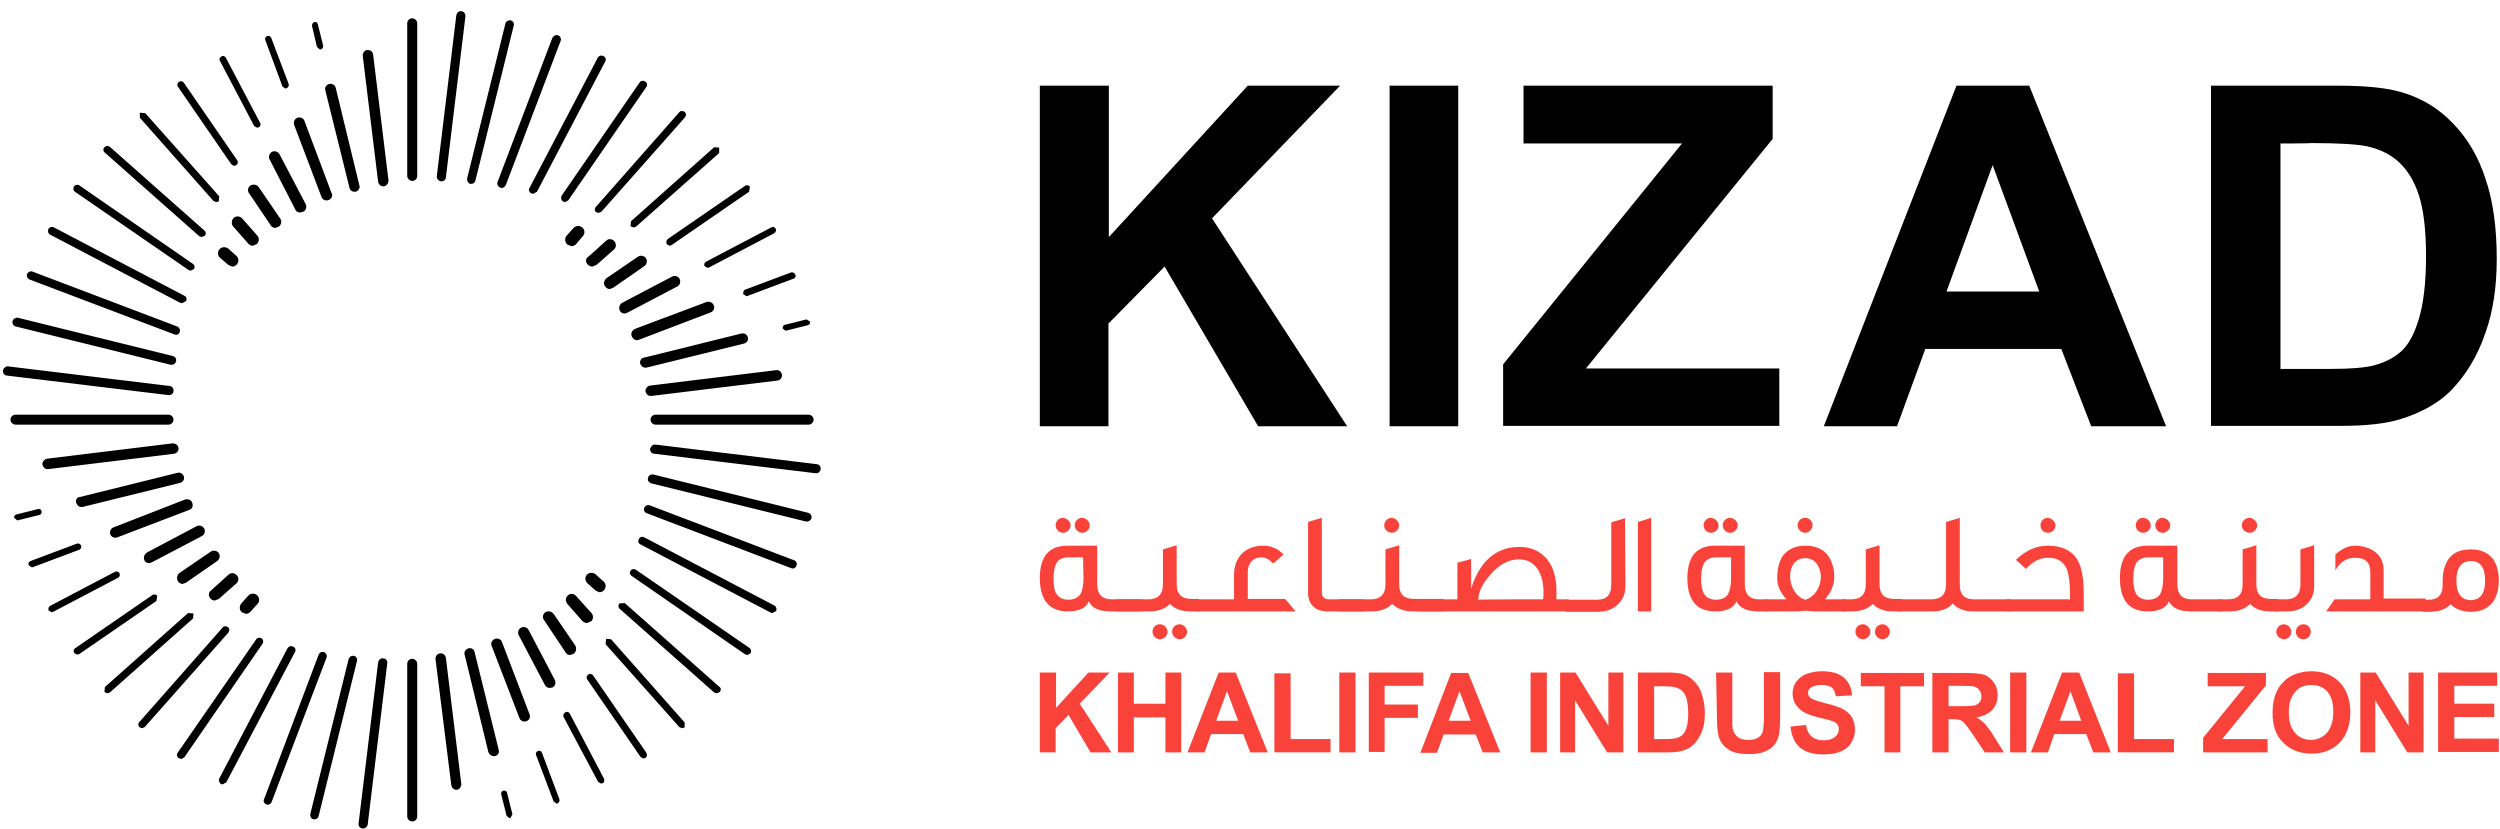 <?xml version="1.0" encoding="iso-8859-1"?>
<!-- Generator: Adobe Illustrator 26.3.1, SVG Export Plug-In . SVG Version: 6.00 Build 0)  -->
<svg version="1.1" id="Layer_1" xmlns="http://www.w3.org/2000/svg" xmlns:xlink="http://www.w3.org/1999/xlink" x="0px" y="0px"
	 viewBox="0 0 208 69" style="enable-background:new 0 0 208 69;" xml:space="preserve">
<path style="fill:#000000;" d="M47.204,20.347l0.346,0.138c0.138,0,0.277-0.069,0.381-0.173l0.554-0.658
	c0.208-0.208,0.173-0.554-0.035-0.727c-0.208-0.173-0.519-0.173-0.727,0.035l-0.588,0.657
	C46.961,19.827,46.996,20.174,47.204,20.347z M48.899,22.008c0.104,0.104,0.242,0.173,0.381,0.173l0.346-0.138l1.453-1.28
	c0.208-0.173,0.208-0.484,0.035-0.692c-0.173-0.208-0.519-0.242-0.692-0.035l-1.419,1.28C48.692,21.489,48.692,21.8,48.899,22.008z
	 M50.353,23.841c0.104,0.138,0.242,0.208,0.381,0.208l0.277-0.104l2.595-1.799c0.208-0.138,0.277-0.45,0.138-0.657
	c-0.138-0.208-0.45-0.277-0.657-0.138l-2.63,1.799C50.249,23.323,50.18,23.634,50.353,23.841z M51.564,25.848
	c0.104,0.173,0.242,0.242,0.415,0.242l0.208-0.069l4.152-2.18c0.242-0.104,0.311-0.415,0.208-0.623
	c-0.104-0.242-0.415-0.312-0.623-0.208l-4.152,2.18C51.529,25.33,51.46,25.641,51.564,25.848z M52.567,27.994
	c0.069,0.173,0.242,0.312,0.415,0.312l0.173-0.035l5.986-2.284c0.242-0.104,0.346-0.346,0.242-0.588
	c-0.104-0.242-0.346-0.346-0.588-0.277l-5.986,2.249C52.567,27.51,52.463,27.752,52.567,27.994z M53.259,30.243
	c0.069,0.208,0.242,0.346,0.415,0.346h0.104l8.132-2.007c0.242-0.069,0.381-0.311,0.311-0.519c-0.069-0.242-0.311-0.381-0.554-0.311
	l-8.097,2.007C53.363,29.759,53.225,30.001,53.259,30.243z M53.709,32.562c0.035,0.208,0.208,0.381,0.415,0.381h0.069l10.485-1.28
	c0.242-0.035,0.415-0.242,0.381-0.484c-0.035-0.242-0.242-0.415-0.484-0.381l-10.485,1.28
	C53.847,32.112,53.674,32.354,53.709,32.562z M67.274,35.33c0.208,0,0.415-0.173,0.415-0.415s-0.208-0.415-0.415-0.415H54.54
	c-0.208,0-0.415,0.173-0.415,0.415s0.208,0.415,0.415,0.415H67.274z M67.896,39.378c0.208,0,0.346-0.138,0.381-0.346
	c0.035-0.208-0.138-0.415-0.346-0.415L54.54,36.991c-0.208-0.035-0.381,0.138-0.45,0.346c-0.035,0.208,0.138,0.415,0.346,0.415
	L67.896,39.378z M67.066,43.392h0.069c0.173,0,0.311-0.104,0.381-0.277c0.035-0.208-0.069-0.381-0.277-0.45l-12.872-3.184
	c-0.208-0.035-0.415,0.069-0.45,0.277c-0.069,0.208,0.069,0.381,0.242,0.45L67.066,43.392z M65.82,47.268l0.138,0.035
	c0.138,0,0.277-0.104,0.311-0.242c0.069-0.173,0-0.381-0.208-0.45l-12.007-4.568c-0.173-0.069-0.381,0.035-0.45,0.208
	c-0.069,0.173,0,0.381,0.208,0.45L65.82,47.268z M64.125,50.971l0.138,0.035l0.312-0.173c0.069-0.173,0-0.381-0.139-0.45
	l-10.831-5.675c-0.173-0.104-0.381-0.035-0.45,0.139c-0.104,0.173-0.035,0.381,0.138,0.45L64.125,50.971z M61.979,54.431
	l0.208,0.069l0.242-0.138c0.104-0.138,0.069-0.346-0.069-0.45l-9.447-6.505c-0.138-0.104-0.346-0.069-0.45,0.069
	c-0.104,0.138-0.069,0.346,0.104,0.45L61.979,54.431z M59.419,57.614l0.208,0.069l0.242-0.104c0.138-0.138,0.138-0.346-0.035-0.45
	l-7.855-6.955l-0.45,0.035c-0.104,0.138-0.104,0.346,0.035,0.45L59.419,57.614z M56.512,60.486l0.242,0.104l0.208-0.069v-0.415
	l-6.125-6.921l-0.415-0.035l-0.035,0.45L56.512,60.486z M53.294,62.978l0.242,0.138l0.173-0.069
	c0.138-0.104,0.138-0.277,0.069-0.415l-4.429-6.436c-0.104-0.139-0.277-0.173-0.415-0.069c-0.139,0.104-0.173,0.277-0.069,0.415
	L53.294,62.978z M49.764,65.054l0.242,0.138l0.138-0.035c0.138-0.069,0.173-0.242,0.104-0.381l-2.837-5.398
	c-0.069-0.139-0.242-0.208-0.381-0.104c-0.138,0.069-0.208,0.242-0.138,0.381L49.764,65.054z M46.062,66.68l0.242,0.173h0.069
	c0.138-0.069,0.208-0.208,0.173-0.346l-1.453-3.876c-0.035-0.138-0.208-0.208-0.346-0.138c-0.138,0.035-0.208,0.208-0.138,0.346
	L46.062,66.68z M42.152,67.892l0.242,0.173h0.069l0.173-0.311l-0.45-1.799c-0.035-0.138-0.173-0.208-0.311-0.173
	c-0.138,0.035-0.208,0.173-0.173,0.311L42.152,67.892z M49.557,49.137l0.311,0.138c0.139,0,0.312-0.069,0.381-0.173
	c0.208-0.208,0.173-0.554-0.035-0.727l-0.657-0.588c-0.208-0.173-0.554-0.173-0.727,0.035c-0.208,0.208-0.138,0.554,0.069,0.727
	L49.557,49.137z M48.449,51.663c0.104,0.104,0.242,0.173,0.381,0.173l0.346-0.138c0.208-0.173,0.208-0.484,0.035-0.692l-1.28-1.419
	c-0.173-0.208-0.519-0.242-0.692-0.035c-0.208,0.173-0.208,0.485-0.035,0.692L48.449,51.663z M47.065,54.292
	c0.069,0.138,0.242,0.208,0.381,0.208l0.277-0.104c0.208-0.138,0.277-0.45,0.138-0.692l-1.799-2.63
	c-0.173-0.208-0.45-0.277-0.692-0.139c-0.208,0.173-0.277,0.45-0.104,0.657L47.065,54.292z M45.335,56.992
	c0.104,0.173,0.242,0.242,0.415,0.242l0.208-0.035c0.242-0.104,0.311-0.415,0.208-0.623l-2.18-4.152
	c-0.138-0.242-0.381-0.311-0.623-0.208c-0.242,0.104-0.311,0.415-0.208,0.623L45.335,56.992z M43.224,59.76
	c0.069,0.173,0.242,0.277,0.415,0.277l0.173-0.035c0.242-0.104,0.346-0.346,0.242-0.588l-2.284-5.986
	c-0.069-0.242-0.346-0.346-0.588-0.277c-0.242,0.104-0.381,0.346-0.277,0.588L43.224,59.76z M40.629,62.563
	c0.069,0.208,0.242,0.346,0.45,0.346h0.104c0.242-0.069,0.381-0.277,0.311-0.519l-2.007-8.132c-0.035-0.242-0.277-0.381-0.519-0.312
	c-0.242,0.069-0.381,0.312-0.311,0.519L40.629,62.563z M37.549,65.331c0.035,0.208,0.208,0.381,0.415,0.381h0.035
	c0.242-0.035,0.381-0.242,0.381-0.485l-1.28-10.485c-0.035-0.242-0.242-0.415-0.484-0.381c-0.242,0.035-0.415,0.242-0.381,0.484
	L37.549,65.331z M33.881,67.926c0,0.242,0.208,0.415,0.415,0.415c0.242,0,0.415-0.173,0.415-0.415V55.227
	c0-0.242-0.208-0.415-0.415-0.415c-0.208,0-0.415,0.173-0.415,0.415V67.926z M30.144,68.93h0.069c0.173,0,0.346-0.138,0.381-0.346
	l1.626-13.391c0.035-0.208-0.104-0.415-0.346-0.415c-0.208-0.035-0.381,0.138-0.415,0.346l-1.626,13.392
	C29.798,68.722,29.937,68.895,30.144,68.93z M26.096,68.168h0.069c0.173,0,0.311-0.104,0.346-0.277l3.184-12.873
	c0.069-0.208-0.069-0.415-0.242-0.45c-0.208-0.035-0.381,0.069-0.45,0.277l-3.184,12.872C25.784,67.926,25.888,68.134,26.096,68.168
	z M22.151,66.923l0.104,0.035c0.138,0,0.311-0.104,0.346-0.242l4.568-12.007c0.069-0.173-0.035-0.381-0.208-0.45
	c-0.208-0.069-0.381,0.035-0.45,0.208l-4.533,12.007C21.874,66.646,21.978,66.854,22.151,66.923z M18.379,65.227l0.138,0.035
	l0.311-0.173l5.71-10.831c0.104-0.173,0.035-0.381-0.138-0.45c-0.173-0.104-0.381-0.035-0.485,0.138l-5.675,10.831
	C18.171,64.916,18.241,65.123,18.379,65.227z M14.884,63.082l0.208,0.069l0.242-0.138l6.505-9.447
	c0.104-0.138,0.069-0.346-0.069-0.45c-0.138-0.104-0.346-0.069-0.45,0.069l-6.54,9.447C14.677,62.77,14.711,62.978,14.884,63.082z
	 M11.631,60.521l0.208,0.069l0.208-0.104l6.955-7.855c0.104-0.138,0.104-0.346-0.035-0.45c-0.139-0.104-0.346-0.104-0.45,0.035
	l-6.921,7.855C11.458,60.21,11.493,60.417,11.631,60.521z M8.69,57.58l0.242,0.104l0.208-0.069l6.921-6.159l0.035-0.415l-0.45-0.035
	l-6.921,6.159L8.69,57.58z M6.164,54.327l0.242,0.138l0.173-0.035l6.436-4.429l0.069-0.415c-0.069-0.138-0.277-0.173-0.415-0.069
	l-6.436,4.429C6.13,54.016,6.095,54.189,6.164,54.327z M4.053,50.798l0.242,0.138l0.138-0.035l5.398-2.837
	c0.138-0.069,0.173-0.242,0.104-0.381c-0.069-0.138-0.242-0.173-0.381-0.104l-5.398,2.838C4.053,50.486,3.984,50.659,4.053,50.798z
	 M2.392,47.026l0.242,0.173h0.069l3.876-1.453c0.138-0.035,0.208-0.208,0.173-0.346c-0.069-0.138-0.208-0.208-0.346-0.173
	L2.531,46.68C2.392,46.749,2.323,46.887,2.392,47.026z M1.181,43.081l0.242,0.208h0.069l1.799-0.45
	c0.138-0.035,0.208-0.173,0.173-0.311c-0.035-0.138-0.173-0.208-0.311-0.173l-1.799,0.45C1.216,42.839,1.147,42.977,1.181,43.081z
	 M20.109,50.936l0.346,0.139c0.138,0,0.277-0.069,0.381-0.173l0.588-0.657c0.208-0.208,0.173-0.519-0.035-0.727
	c-0.208-0.173-0.554-0.173-0.727,0.035l-0.588,0.658C19.902,50.417,19.902,50.728,20.109,50.936z M17.514,49.794
	c0.069,0.104,0.242,0.173,0.346,0.173l0.346-0.138l1.453-1.28c0.208-0.173,0.242-0.519,0.035-0.692
	c-0.208-0.208-0.484-0.242-0.692-0.035l-1.419,1.28C17.341,49.275,17.306,49.586,17.514,49.794z M14.815,48.375
	c0.104,0.138,0.242,0.208,0.381,0.208l0.277-0.104l2.595-1.799c0.208-0.138,0.277-0.45,0.138-0.657
	c-0.138-0.208-0.45-0.277-0.658-0.138l-2.63,1.799C14.711,47.856,14.677,48.168,14.815,48.375z M12.012,46.611
	c0.069,0.173,0.242,0.242,0.415,0.242l0.208-0.069l4.152-2.18c0.242-0.104,0.312-0.415,0.208-0.623
	c-0.138-0.242-0.415-0.311-0.623-0.208l-4.118,2.18C12.012,46.091,11.908,46.368,12.012,46.611z M9.175,44.465
	c0.069,0.173,0.242,0.277,0.45,0.277l0.138-0.035l5.986-2.284c0.242-0.069,0.346-0.346,0.242-0.588
	c-0.069-0.242-0.346-0.346-0.588-0.277l-5.952,2.319C9.209,43.946,9.105,44.223,9.175,44.465z M6.337,41.835
	c0.069,0.208,0.242,0.346,0.415,0.346h0.104l8.132-2.007c0.242-0.069,0.381-0.311,0.311-0.519c-0.069-0.242-0.311-0.381-0.554-0.312
	l-8.097,2.007C6.406,41.351,6.268,41.593,6.337,41.835z M3.534,38.652c0.035,0.208,0.208,0.381,0.415,0.381h0.035l10.485-1.28
	c0.242-0.035,0.415-0.242,0.381-0.485c-0.035-0.242-0.242-0.381-0.484-0.381L3.88,38.167C3.673,38.236,3.5,38.444,3.534,38.652z
	 M14.019,35.33c0.208,0,0.415-0.173,0.415-0.415s-0.208-0.415-0.415-0.415H1.285c-0.208,0-0.415,0.173-0.415,0.415
	s0.208,0.415,0.45,0.415H14.019z M14.019,32.873h0.035c0.208,0,0.381-0.138,0.381-0.346c0.035-0.208-0.138-0.415-0.346-0.415
	L0.697,30.485c-0.208-0.035-0.415,0.138-0.45,0.346c-0.035,0.208,0.138,0.415,0.311,0.415L14.019,32.873z M14.192,30.347h0.104
	c0.173,0,0.311-0.104,0.346-0.277c0.069-0.208-0.069-0.415-0.277-0.45L1.493,26.437c-0.173-0.035-0.381,0.069-0.45,0.277
	c-0.035,0.208,0.069,0.415,0.277,0.45L14.192,30.347z M14.503,27.821l0.138,0.035c0.139,0,0.277-0.069,0.311-0.242
	c0.069-0.173-0.035-0.381-0.208-0.45L2.704,22.596c-0.173-0.069-0.381,0.035-0.45,0.208c-0.069,0.173,0.035,0.381,0.208,0.45
	L14.503,27.821z M14.988,25.191l0.173,0.035l0.311-0.173c0.104-0.173,0.035-0.381-0.138-0.45L4.503,18.928
	c-0.173-0.104-0.381-0.035-0.484,0.138c-0.069,0.173,0,0.381,0.138,0.45L14.988,25.191z M15.68,22.457l0.173,0.069l0.277-0.138
	c0.104-0.138,0.069-0.346-0.104-0.45l-9.412-6.505c-0.138-0.104-0.346-0.069-0.45,0.069c-0.104,0.138-0.069,0.346,0.069,0.45
	L15.68,22.457z M16.58,19.654l0.208,0.069l0.242-0.104c0.138-0.138,0.104-0.346-0.035-0.45L9.14,12.215
	c-0.138-0.104-0.311-0.104-0.45,0.035c-0.138,0.138-0.104,0.346,0.035,0.45L16.58,19.654z M17.756,16.713l0.242,0.104l0.208-0.069
	l0.035-0.415l-6.159-6.921l-0.45-0.035v0.415L17.756,16.713z M19.244,13.668l0.242,0.138l0.173-0.069
	c0.138-0.104,0.173-0.277,0.069-0.415l-4.429-6.436c-0.104-0.138-0.277-0.173-0.415-0.069c-0.139,0.069-0.173,0.277-0.069,0.415
	L19.244,13.668z M21.147,10.485l0.242,0.139l0.138-0.035c0.138-0.069,0.208-0.242,0.104-0.381L18.794,4.81
	c-0.069-0.138-0.242-0.208-0.381-0.104c-0.138,0.069-0.208,0.242-0.104,0.381L21.147,10.485z M23.5,7.197l0.242,0.173l0.104-0.035
	c0.138-0.035,0.208-0.208,0.173-0.346l-1.453-3.841C22.497,3.01,22.358,2.941,22.22,3.01c-0.138,0.035-0.208,0.208-0.138,0.346
	L23.5,7.197z M26.372,3.91l0.242,0.208h0.069c0.138-0.035,0.208-0.173,0.208-0.311l-0.45-1.799
	c-0.035-0.138-0.138-0.208-0.277-0.173c-0.139,0.035-0.208,0.173-0.208,0.311L26.372,3.91z M19.002,22.042l0.311,0.138
	c0.138,0,0.311-0.069,0.381-0.173c0.208-0.208,0.173-0.554-0.035-0.727l-0.657-0.588c-0.208-0.173-0.554-0.173-0.727,0.035
	c-0.208,0.208-0.173,0.554,0.035,0.727L19.002,22.042z M20.663,20.277c0.104,0.104,0.242,0.173,0.381,0.173l0.311-0.138
	c0.208-0.173,0.242-0.485,0.069-0.692l-1.28-1.453c-0.208-0.208-0.519-0.208-0.692-0.035c-0.208,0.173-0.208,0.519-0.069,0.692
	L20.663,20.277z M22.531,18.755c0.069,0.138,0.242,0.208,0.381,0.208l0.277-0.104c0.208-0.139,0.277-0.45,0.138-0.657l-1.799-2.63
	c-0.138-0.208-0.45-0.277-0.692-0.138c-0.208,0.138-0.277,0.45-0.104,0.658L22.531,18.755z M24.573,17.44
	c0.069,0.173,0.242,0.242,0.415,0.242l0.242-0.069c0.242-0.104,0.311-0.415,0.208-0.623l-2.18-4.152
	c-0.138-0.242-0.415-0.311-0.623-0.208c-0.242,0.138-0.311,0.415-0.208,0.623L24.573,17.44z M26.753,16.402
	c0.069,0.173,0.242,0.277,0.415,0.277l0.173-0.035c0.242-0.104,0.381-0.346,0.242-0.588l-2.249-5.986
	c-0.069-0.242-0.346-0.346-0.588-0.277c-0.242,0.104-0.346,0.346-0.277,0.588L26.753,16.402z M29.072,15.606
	c0.035,0.208,0.208,0.346,0.415,0.346h0.104c0.242-0.069,0.381-0.311,0.311-0.519L27.93,7.301C27.86,7.059,27.618,6.92,27.376,6.99
	c-0.242,0.069-0.381,0.311-0.311,0.519L29.072,15.606z M31.459,15.122c0.035,0.208,0.208,0.381,0.415,0.381h0.069
	c0.208-0.035,0.381-0.242,0.381-0.484l-1.28-10.485c-0.035-0.242-0.242-0.381-0.484-0.381c-0.242,0.035-0.381,0.242-0.381,0.484
	L31.459,15.122z M33.881,14.637c0,0.208,0.208,0.415,0.415,0.415c0.242,0,0.415-0.173,0.415-0.415V1.938
	c0-0.242-0.208-0.415-0.415-0.415c-0.208,0-0.415,0.173-0.415,0.415V14.637z M36.684,15.087h0.035c0.208,0,0.381-0.138,0.381-0.346
	l1.626-13.392c0-0.208-0.138-0.415-0.346-0.415C38.172,0.9,37.999,1.073,37.965,1.28l-1.626,13.391
	C36.338,14.879,36.477,15.052,36.684,15.087z M39.106,15.295h0.104c0.173,0,0.311-0.104,0.346-0.277L42.74,2.145
	c0.069-0.208-0.069-0.415-0.242-0.45c-0.173-0.035-0.415,0.069-0.45,0.277l-3.183,12.872C38.83,15.018,38.933,15.225,39.106,15.295z
	 M41.598,15.606l0.139,0.035c0.138,0,0.277-0.104,0.346-0.242L46.65,3.391c0.069-0.173-0.035-0.381-0.208-0.45
	c-0.208-0.069-0.381,0.035-0.484,0.208L41.39,15.156C41.321,15.329,41.459,15.537,41.598,15.606z M44.193,16.09l0.173,0.035
	l0.311-0.173l5.675-10.831c0.104-0.173,0.035-0.381-0.138-0.45c-0.173-0.104-0.381-0.035-0.485,0.138l-5.675,10.831
	C43.951,15.779,44.02,15.987,44.193,16.09z M46.823,16.748l0.173,0.069l0.277-0.139l6.505-9.447c0.104-0.138,0.069-0.346-0.104-0.45
	c-0.138-0.104-0.346-0.069-0.45,0.069l-6.506,9.447C46.65,16.471,46.685,16.644,46.823,16.748z M49.591,17.647l0.208,0.069
	l0.242-0.104l6.955-7.855C57.1,9.62,57.1,9.412,56.962,9.308c-0.138-0.104-0.346-0.104-0.45,0.035l-6.921,7.855
	C49.453,17.336,49.453,17.544,49.591,17.647z M52.463,18.824l0.242,0.104l0.208-0.069l6.921-6.125v-0.45l-0.415-0.035l-6.921,6.159
	L52.463,18.824z M55.474,20.312l0.242,0.138l0.173-0.069l6.436-4.429l0.069-0.415c-0.104-0.138-0.277-0.173-0.415-0.069
	l-6.436,4.429C55.439,20.001,55.405,20.174,55.474,20.312z M58.623,22.146l0.242,0.138l0.138-0.035l5.398-2.837
	c0.138-0.069,0.208-0.242,0.138-0.381c-0.069-0.138-0.242-0.208-0.381-0.104l-5.398,2.837
	C58.588,21.869,58.554,22.008,58.623,22.146z M61.841,24.464l0.242,0.173h0.069l3.876-1.453c0.138-0.035,0.208-0.208,0.138-0.346
	c-0.069-0.138-0.208-0.208-0.346-0.173l-3.876,1.453C61.875,24.188,61.806,24.326,61.841,24.464z M65.128,27.337
	c-0.035-0.138,0.035-0.277,0.173-0.312l1.799-0.45l0.277,0.173c0.069,0.138-0.035,0.277-0.173,0.311l-1.799,0.45h-0.069
	L65.128,27.337z"/>
<path style="fill:#000000;" d="M86.513,35.468V7.128h5.744v12.596l11.558-12.596h7.682l-10.658,11.038l11.246,17.302h-7.405
	L96.894,22.18l-4.671,4.741v8.547H86.513z M115.615,7.128h5.709v28.34h-5.709V7.128z M125.061,35.468v-5.156l14.88-18.374h-13.184
	v-4.81h20.727v4.429l-15.537,19.101h16.091v4.775h-22.977V35.468z M180.219,35.468h-6.229l-2.491-6.436h-11.315l-2.353,6.436h-6.091
	l11.039-28.34h6.055L180.219,35.468z M169.665,24.257l-3.876-10.519l-3.841,10.519H169.665z M183.991,7.128h10.45
	c2.353,0,4.152,0.173,5.398,0.554c1.661,0.484,3.08,1.35,4.256,2.595c1.211,1.246,2.111,2.768,2.699,4.602
	c0.623,1.799,0.935,4.049,0.935,6.678c0,2.318-0.312,4.325-0.9,6.021c-0.692,2.076-1.73,3.737-3.011,5.017
	c-1.003,0.969-2.353,1.73-4.014,2.249c-1.28,0.415-2.975,0.588-5.086,0.588h-10.762V7.128H183.991z M189.735,11.938v18.755h4.256
	c1.592,0,2.768-0.104,3.46-0.277c0.935-0.242,1.696-0.623,2.319-1.177c0.623-0.554,1.107-1.453,1.488-2.734
	c0.38-1.28,0.588-3.01,0.588-5.191s-0.208-3.876-0.588-5.052c-0.381-1.177-0.934-2.076-1.627-2.734
	c-0.692-0.657-1.591-1.107-2.664-1.349c-0.796-0.173-2.353-0.277-4.706-0.277C192.296,11.938,189.735,11.938,189.735,11.938z"/>
<path style="fill:#F9423A;" d="M95.025,50.867h-2.63c-0.969,0-1.557-0.277-1.799-0.83c-0.277,0.588-0.865,0.83-1.765,0.83
	c-1.522,0-2.318-0.934-2.318-2.768c0-1.799,0.761-2.699,2.318-2.699h2.457v3.218c0,0.831,0.415,1.246,1.211,1.246h2.561
	L95.025,50.867z M90.112,46.368h-1.211c-0.485,0-0.831,0.173-1.004,0.484c-0.139,0.242-0.242,0.692-0.242,1.28
	c0,0.588,0.069,1.038,0.242,1.28c0.208,0.311,0.519,0.484,1.004,0.484c0.45,0,0.796-0.173,1.003-0.484
	c0.139-0.277,0.242-0.692,0.242-1.28L90.112,46.368z M89.074,43.704c0,0.346-0.312,0.623-0.623,0.623
	c-0.346,0-0.623-0.277-0.623-0.623s0.277-0.623,0.623-0.623C88.762,43.116,89.074,43.393,89.074,43.704z M90.665,43.704
	c0,0.346-0.277,0.623-0.623,0.623c-0.312,0-0.623-0.277-0.623-0.623s0.277-0.623,0.623-0.623
	C90.389,43.116,90.665,43.393,90.665,43.704z"/>
<path style="fill:#F9423A;" d="M99.731,50.867h-0.727c-0.692,0-1.28-0.208-1.661-0.623c-0.415,0.415-0.969,0.623-1.73,0.623H92.88
	v-1.003h2.665c0.796,0,1.211-0.415,1.211-1.246v-2.907l1.142-0.346v3.253c0,0.796,0.415,1.211,1.211,1.211h0.658L99.731,50.867z
	 M97.136,52.562c0,0.346-0.311,0.623-0.623,0.623c-0.346,0-0.623-0.277-0.623-0.623c0-0.346,0.242-0.623,0.623-0.623
	C96.859,51.939,97.136,52.251,97.136,52.562z M98.763,52.562c0,0.346-0.277,0.623-0.623,0.623c-0.311,0-0.623-0.277-0.623-0.623
	c0-0.346,0.277-0.623,0.623-0.623S98.763,52.251,98.763,52.562z"/>
<path style="fill:#F9423A;" d="M107.794,50.867h-8.305v-1.003h3.184v-2.076c0-0.657,0.207-1.246,0.623-1.695
	c0.45-0.45,1.038-0.692,1.799-0.692c0.658,0,1.211,0.242,1.696,0.727l-0.865,0.761c-0.312-0.346-0.623-0.519-0.969-0.519
	c-0.727,0-1.142,0.519-1.142,1.211v2.249h3.114L107.794,50.867z"/>
<path style="fill:#F9423A;" d="M113.538,50.867h-3.114c-1.038,0-1.592-0.623-1.592-1.557v-5.883l1.142-0.346v6.194
	c0,0.381,0.208,0.588,0.588,0.588h2.976V50.867z"/>
<path style="fill:#F9423A;" d="M120.113,50.867h-2.595c-0.692,0-1.246-0.208-1.696-0.623c-0.415,0.415-0.969,0.623-1.696,0.623
	h-2.733v-1.003h2.664c0.796,0,1.211-0.415,1.211-1.246v-2.907l1.142-0.346v3.253c0,0.796,0.381,1.211,1.211,1.211h2.492V50.867z
	 M116.41,43.704c0,0.346-0.277,0.623-0.623,0.623c-0.311,0-0.622-0.277-0.622-0.623s0.311-0.623,0.622-0.623
	C116.133,43.116,116.41,43.393,116.41,43.704z"/>
<path style="fill:#F9423A;" d="M130.563,50.867h-12.596v-1.003h3.288v-3.045l1.142-0.311v2.491c0.173-0.588,0.415-1.176,0.761-1.695
	c0.761-1.177,1.834-1.765,3.149-1.799c1.176-0.035,2.076,0.45,2.664,1.384c0.416,0.692,0.589,1.696,0.519,2.976h1.038v1.003H130.563
	z M128.383,49.863c0.035-0.208,0.035-0.381,0.035-0.588c0-0.761-0.139-1.35-0.45-1.869c-0.381-0.588-0.9-0.865-1.592-0.865
	c-0.865,0-1.626,0.415-2.353,1.246c-0.657,0.727-1.003,1.419-1.038,2.111C122.985,49.863,128.383,49.863,128.383,49.863z"/>
<path style="fill:#F9423A;" d="M135.235,48.756c0,0.623-0.208,1.142-0.623,1.522c-0.415,0.415-0.969,0.623-1.661,0.623h-2.63v-1.004
	h2.561c0.795,0,1.176-0.415,1.176-1.246v-5.191l1.142-0.346L135.235,48.756z"/>
<path style="fill:#F9423A;" d="M137.38,50.867h-1.107v-7.44l1.107-0.346V50.867z"/>
<path style="fill:#F9423A;" d="M147.069,50.867h-0.796c-0.934,0-1.522-0.277-1.799-0.83c-0.277,0.588-0.865,0.83-1.765,0.83
	c-1.557,0-2.318-0.934-2.318-2.768c0-1.799,0.761-2.699,2.318-2.699h2.457v3.218c0,0.831,0.415,1.246,1.176,1.246h0.727V50.867z
	 M144.024,46.368h-1.246c-0.45,0-0.796,0.173-1.003,0.484c-0.139,0.242-0.243,0.692-0.243,1.28c0,0.588,0.104,1.038,0.243,1.28
	c0.207,0.311,0.519,0.484,1.003,0.484c0.485,0,0.831-0.173,1.004-0.484c0.138-0.277,0.242-0.692,0.242-1.28V46.368z M142.986,43.704
	c0,0.346-0.277,0.623-0.623,0.623c-0.346,0-0.623-0.277-0.623-0.623s0.277-0.623,0.623-0.623
	C142.674,43.116,142.986,43.393,142.986,43.704z M144.578,43.704c0,0.346-0.312,0.623-0.623,0.623c-0.346,0-0.623-0.277-0.623-0.623
	s0.277-0.623,0.623-0.623C144.301,43.116,144.578,43.393,144.578,43.704z"/>
<path style="fill:#F9423A;" d="M153.54,50.867h-2.63c-0.242,0-0.45-0.035-0.692-0.069c-0.208,0.035-0.45,0.069-0.727,0.069h-2.664
	v-1.003h1.799c-0.484-0.554-0.761-1.107-0.761-1.73c0-0.761,0.138-1.384,0.45-1.868c0.449-0.588,1.072-0.865,1.903-0.865
	c0.83,0,1.488,0.277,1.903,0.865c0.311,0.484,0.519,1.107,0.484,1.868c-0.034,0.588-0.276,1.177-0.761,1.73h1.73L153.54,50.867z
	 M150.183,46.438c-0.796,0-1.246,0.657-1.246,1.488c0,0.415,0.104,0.831,0.312,1.177c0.242,0.415,0.554,0.692,0.969,0.796
	c0.415-0.138,0.726-0.415,0.969-0.796c0.207-0.346,0.311-0.727,0.311-1.177C151.429,47.095,151.014,46.438,150.183,46.438z
	 M150.806,43.704c0,0.346-0.311,0.623-0.623,0.623c-0.311,0-0.623-0.277-0.623-0.623s0.277-0.623,0.623-0.623
	C150.529,43.081,150.806,43.358,150.806,43.704z"/>
<path style="fill:#F9423A;" d="M158.211,50.867h-0.727c-0.726,0-1.28-0.208-1.66-0.623c-0.416,0.415-1.004,0.623-1.731,0.623h-0.865
	v-1.003h0.796c0.796,0,1.211-0.415,1.211-1.246v-2.907l1.142-0.346v3.253c0,0.796,0.381,1.211,1.211,1.211h0.658L158.211,50.867z
	 M155.616,52.562c0,0.346-0.312,0.623-0.623,0.623c-0.346,0-0.623-0.277-0.623-0.623c0-0.346,0.242-0.623,0.623-0.623
	C155.304,51.939,155.616,52.251,155.616,52.562z M157.242,52.562c0,0.346-0.311,0.623-0.623,0.623c-0.346,0-0.622-0.277-0.622-0.623
	c0-0.346,0.276-0.623,0.622-0.623C156.931,51.939,157.242,52.251,157.242,52.562z"/>
<path style="fill:#F9423A;" d="M167.243,50.867h-3.115c-0.692,0-1.245-0.208-1.661-0.657c-0.38,0.45-0.969,0.657-1.695,0.657h-2.838
	v-1.003h2.769c0.795,0,1.211-0.415,1.211-1.246v-5.19l1.142-0.346v5.606c0,0.796,0.415,1.177,1.176,1.177h3.045L167.243,50.867z"/>
<path style="fill:#F9423A;" d="M173.367,50.867h-6.436v-1.003h5.295v-0.45c0-0.9-0.104-1.592-0.243-2.007
	c-0.277-0.692-0.796-1.004-1.591-1.004c-0.658,0-1.281,0.311-1.834,0.934l-0.831-0.761c0.831-0.796,1.696-1.176,2.665-1.176
	c1.211,0,2.076,0.45,2.526,1.315c0.311,0.623,0.449,1.522,0.449,2.699V50.867z M171.014,43.704c0,0.346-0.276,0.623-0.622,0.623
	c-0.381,0-0.623-0.277-0.623-0.623s0.277-0.623,0.623-0.623C170.703,43.116,171.014,43.393,171.014,43.704z"/>
<path style="fill:#F9423A;" d="M184.925,50.867h-2.664c-0.935,0-1.523-0.277-1.8-0.83c-0.277,0.588-0.865,0.83-1.765,0.83
	c-1.557,0-2.318-0.934-2.318-2.768c0-1.799,0.761-2.699,2.318-2.699h2.457v3.218c0,0.831,0.415,1.246,1.177,1.246h2.595V50.867z
	 M179.977,46.368h-1.246c-0.45,0-0.796,0.173-1.003,0.484c-0.139,0.242-0.243,0.692-0.243,1.28c0,0.588,0.104,1.038,0.243,1.28
	c0.207,0.311,0.519,0.484,1.003,0.484c0.484,0,0.83-0.173,1.003-0.484c0.139-0.277,0.243-0.692,0.243-1.28V46.368z M178.939,43.704
	c0,0.346-0.277,0.623-0.623,0.623c-0.346,0-0.623-0.277-0.623-0.623s0.277-0.623,0.623-0.623
	C178.662,43.116,178.939,43.393,178.939,43.704z M180.565,43.704c0,0.346-0.311,0.623-0.623,0.623c-0.346,0-0.623-0.277-0.623-0.623
	s0.277-0.623,0.623-0.623C180.254,43.116,180.565,43.393,180.565,43.704z"/>
<path style="fill:#F9423A;" d="M189.596,50.867h-0.726c-0.727,0-1.281-0.208-1.661-0.623c-0.415,0.415-0.969,0.623-1.73,0.623h-0.9
	v-1.003h0.796c0.83,0,1.211-0.415,1.211-1.246v-2.907l1.142-0.346v3.253c0,0.796,0.38,1.211,1.176,1.211h0.658L189.596,50.867z
	 M187.797,43.704c0,0.346-0.311,0.623-0.623,0.623c-0.346,0-0.657-0.277-0.657-0.623s0.311-0.623,0.657-0.623
	C187.486,43.116,187.797,43.393,187.797,43.704z"/>
<path style="fill:#F9423A;" d="M192.538,48.756c0,0.623-0.208,1.142-0.623,1.522c-0.415,0.415-0.969,0.588-1.661,0.588h-0.934
	v-1.003h0.865c0.796,0,1.211-0.415,1.211-1.246v-2.907l1.142-0.346V48.756z M190.635,52.562c0,0.346-0.277,0.623-0.623,0.623
	c-0.312,0-0.623-0.277-0.623-0.623c0-0.346,0.311-0.623,0.623-0.623C190.358,51.939,190.635,52.251,190.635,52.562z M192.261,52.562
	c0,0.346-0.277,0.623-0.623,0.623c-0.381,0-0.623-0.277-0.623-0.623c0-0.346,0.277-0.623,0.623-0.623
	C192.019,51.939,192.261,52.251,192.261,52.562z"/>
<path style="fill:#F9423A;" d="M201.846,50.867h-8.305l0.692-1.003h2.976v-2.284c0-0.796-0.415-1.176-1.28-1.176
	c-0.692,0-1.211,0.346-1.627,1.038v-1.315c0.554-0.484,1.073-0.727,1.627-0.727c0.692,0,1.28,0.208,1.73,0.554
	c0.45,0.381,0.657,0.865,0.657,1.488v2.353h3.495L201.846,50.867z"/>
<path style="fill:#F9423A;" d="M207.902,48.306c0,0.727-0.173,1.315-0.485,1.765c-0.415,0.554-1.003,0.83-1.834,0.83
	c-0.692,0-1.28-0.208-1.695-0.623c-0.381,0.415-0.969,0.623-1.765,0.623h-0.554v-1.003h0.485c0.796,0,1.176-0.415,1.176-1.211
	v-0.381c0-0.727,0.173-1.315,0.485-1.799c0.415-0.554,1.003-0.796,1.868-0.796c0.831,0,1.419,0.277,1.834,0.796
	C207.729,46.956,207.902,47.545,207.902,48.306z M206.76,48.306c0-1.073-0.381-1.626-1.177-1.626c-0.796,0-1.211,0.554-1.211,1.626
	s0.415,1.626,1.211,1.626C206.379,49.898,206.76,49.379,206.76,48.306z"/>
<path style="fill:#F9423A;" d="M86.513,62.597v-6.644h1.35v2.941l2.699-2.941h1.765l-2.492,2.595l2.63,4.049h-1.73l-1.834-3.114
	l-1.073,1.107v2.007H86.513z M93.019,62.597v-6.644h1.315v2.595h2.63v-2.595h1.315v6.644h-1.315V59.69h-2.63v2.907H93.019z
	 M105.476,62.597h-1.454l-0.588-1.522h-2.664l-0.554,1.522h-1.419l2.596-6.644h1.418L105.476,62.597z M103.019,59.967l-0.934-2.457
	l-0.9,2.457H103.019z M106.029,62.597v-6.575h1.35v5.467h3.322v1.107H106.029z M111.428,55.953h1.349v6.644h-1.349V55.953z
	 M113.884,62.597v-6.644h4.533v1.107h-3.218v1.557h2.769v1.107h-2.769v2.838h-1.315V62.597z M124.819,62.597h-1.453l-0.589-1.488
	h-2.664l-0.554,1.522h-1.384l2.561-6.644h1.419L124.819,62.597z M122.362,59.967l-0.934-2.457l-0.9,2.457H122.362z M127.345,55.953
	h1.35v6.644h-1.35V55.953z M129.802,62.597v-6.644h1.28l2.734,4.429v-4.429h1.246v6.644h-1.35l-2.664-4.325v4.325H129.802z
	 M136.273,55.953h2.457c0.553,0,0.968,0.035,1.28,0.138c0.381,0.104,0.692,0.311,0.969,0.623c0.277,0.277,0.519,0.657,0.623,1.073
	c0.138,0.415,0.242,0.934,0.242,1.557c0,0.554-0.069,1.004-0.208,1.419c-0.173,0.485-0.415,0.865-0.726,1.177
	c-0.243,0.242-0.519,0.415-0.935,0.519c-0.311,0.104-0.692,0.138-1.176,0.138h-2.526V55.953z M137.622,57.095v4.395h1.004
	c0.38,0,0.657-0.035,0.83-0.069c0.208-0.069,0.381-0.138,0.519-0.277c0.139-0.138,0.277-0.346,0.346-0.623
	c0.104-0.311,0.139-0.692,0.139-1.211c0-0.519-0.069-0.9-0.139-1.176c-0.069-0.277-0.207-0.485-0.38-0.658
	c-0.139-0.138-0.346-0.242-0.623-0.311c-0.173-0.035-0.554-0.069-1.107-0.069H137.622z M142.778,55.953h1.35v3.599
	c0,0.588,0,0.934,0.034,1.107c0.069,0.277,0.208,0.485,0.416,0.658c0.207,0.173,0.519,0.242,0.899,0.242
	c0.381,0,0.658-0.069,0.865-0.242c0.208-0.138,0.312-0.346,0.346-0.588c0.035-0.242,0.07-0.588,0.07-1.142v-3.668h1.349v3.53
	c0,0.796-0.035,1.349-0.104,1.696c-0.069,0.311-0.207,0.623-0.38,0.831c-0.208,0.242-0.45,0.415-0.796,0.554
	c-0.312,0.138-0.727,0.208-1.281,0.208c-0.622,0-1.107-0.069-1.418-0.208c-0.312-0.138-0.589-0.346-0.796-0.588
	c-0.173-0.242-0.312-0.485-0.346-0.727c-0.104-0.381-0.139-0.934-0.139-1.696L142.778,55.953z M148.972,60.452l1.28-0.138
	c0.07,0.45,0.243,0.761,0.485,0.969s0.588,0.311,0.969,0.311c0.45,0,0.761-0.104,0.969-0.277c0.207-0.173,0.311-0.381,0.311-0.658
	c0-0.173-0.034-0.277-0.138-0.415c-0.069-0.104-0.242-0.208-0.485-0.277c-0.173-0.069-0.519-0.138-1.072-0.277
	c-0.692-0.173-1.212-0.381-1.523-0.657c-0.415-0.381-0.623-0.796-0.623-1.35c0-0.346,0.104-0.657,0.277-0.934
	c0.208-0.277,0.484-0.519,0.83-0.658c0.381-0.138,0.796-0.242,1.315-0.242c0.831,0,1.454,0.173,1.869,0.554
	c0.415,0.381,0.623,0.865,0.657,1.453l-1.349,0.069c-0.069-0.346-0.173-0.588-0.346-0.727c-0.208-0.138-0.485-0.208-0.831-0.208
	c-0.38,0-0.692,0.069-0.934,0.242c-0.138,0.104-0.208,0.242-0.208,0.415s0.07,0.277,0.208,0.415c0.173,0.138,0.588,0.277,1.246,0.45
	c0.623,0.138,1.107,0.311,1.453,0.484c0.312,0.173,0.554,0.381,0.727,0.657c0.173,0.277,0.277,0.623,0.277,1.073
	c0,0.381-0.104,0.727-0.312,1.073c-0.207,0.346-0.519,0.588-0.899,0.727c-0.381,0.173-0.866,0.242-1.454,0.242
	c-0.83,0-1.488-0.208-1.938-0.588C149.284,61.766,149.041,61.178,148.972,60.452z M156.793,62.597v-5.502h-1.973v-1.107h5.26v1.107
	h-1.973v5.502H156.793z M160.772,62.597v-6.609h2.803c0.726,0,1.211,0.069,1.557,0.173c0.311,0.104,0.554,0.346,0.761,0.623
	c0.208,0.312,0.312,0.658,0.312,1.038c0,0.484-0.139,0.9-0.45,1.246c-0.312,0.311-0.727,0.519-1.315,0.623
	c0.311,0.173,0.519,0.346,0.727,0.554c0.173,0.208,0.449,0.554,0.761,1.073l0.796,1.28h-1.592l-0.969-1.453
	c-0.346-0.519-0.588-0.83-0.727-0.969c-0.103-0.138-0.242-0.242-0.38-0.277c-0.139-0.035-0.381-0.069-0.692-0.069h-0.243v2.768
	H160.772z M162.121,58.756h1.004c0.623,0,1.038-0.035,1.211-0.069c0.138-0.069,0.277-0.138,0.381-0.277
	c0.103-0.138,0.138-0.311,0.138-0.484c0-0.208-0.069-0.415-0.208-0.554c-0.103-0.138-0.276-0.208-0.484-0.277
	c-0.138,0-0.45-0.035-1.003-0.035h-1.039V58.756z M167.243,55.953h1.349v6.644h-1.349V55.953z M175.617,62.597h-1.454l-0.588-1.522
	h-2.664l-0.519,1.522h-1.419l2.595-6.644h1.419L175.617,62.597z M173.16,59.967l-0.9-2.457l-0.899,2.457H173.16z M176.205,62.597
	v-6.575h1.35v5.467h3.321v1.107H176.205z M183.299,62.597v-1.211l3.495-4.291h-3.115v-1.107h4.845v1.038l-3.634,4.464h3.772v1.107
	H183.299z M189.077,59.31c0-0.692,0.104-1.246,0.312-1.696c0.138-0.346,0.346-0.657,0.623-0.9c0.242-0.277,0.553-0.45,0.865-0.588
	c0.415-0.173,0.9-0.277,1.419-0.277c1.003,0,1.764,0.311,2.353,0.9c0.588,0.623,0.899,1.453,0.899,2.526s-0.311,1.903-0.899,2.526
	c-0.589,0.588-1.35,0.9-2.319,0.9c-1.003,0-1.765-0.311-2.353-0.9C189.354,61.213,189.077,60.382,189.077,59.31z M190.427,59.275
	c0,0.761,0.173,1.315,0.519,1.696c0.311,0.381,0.796,0.588,1.315,0.588c0.554,0,0.969-0.208,1.349-0.588
	c0.312-0.381,0.52-0.969,0.52-1.73c0-0.761-0.173-1.315-0.485-1.696c-0.346-0.381-0.796-0.554-1.349-0.554
	c-0.554,0-1.004,0.173-1.315,0.554C190.6,57.96,190.427,58.514,190.427,59.275z M196.379,62.597v-6.644h1.28l2.734,4.429v-4.429
	h1.245v6.644h-1.349l-2.665-4.325v4.325H196.379z M202.85,62.597v-6.644h4.913v1.107h-3.564v1.488h3.322v1.107h-3.322v1.799h3.703
	v1.107h-5.052V62.597z"/>
</svg>
